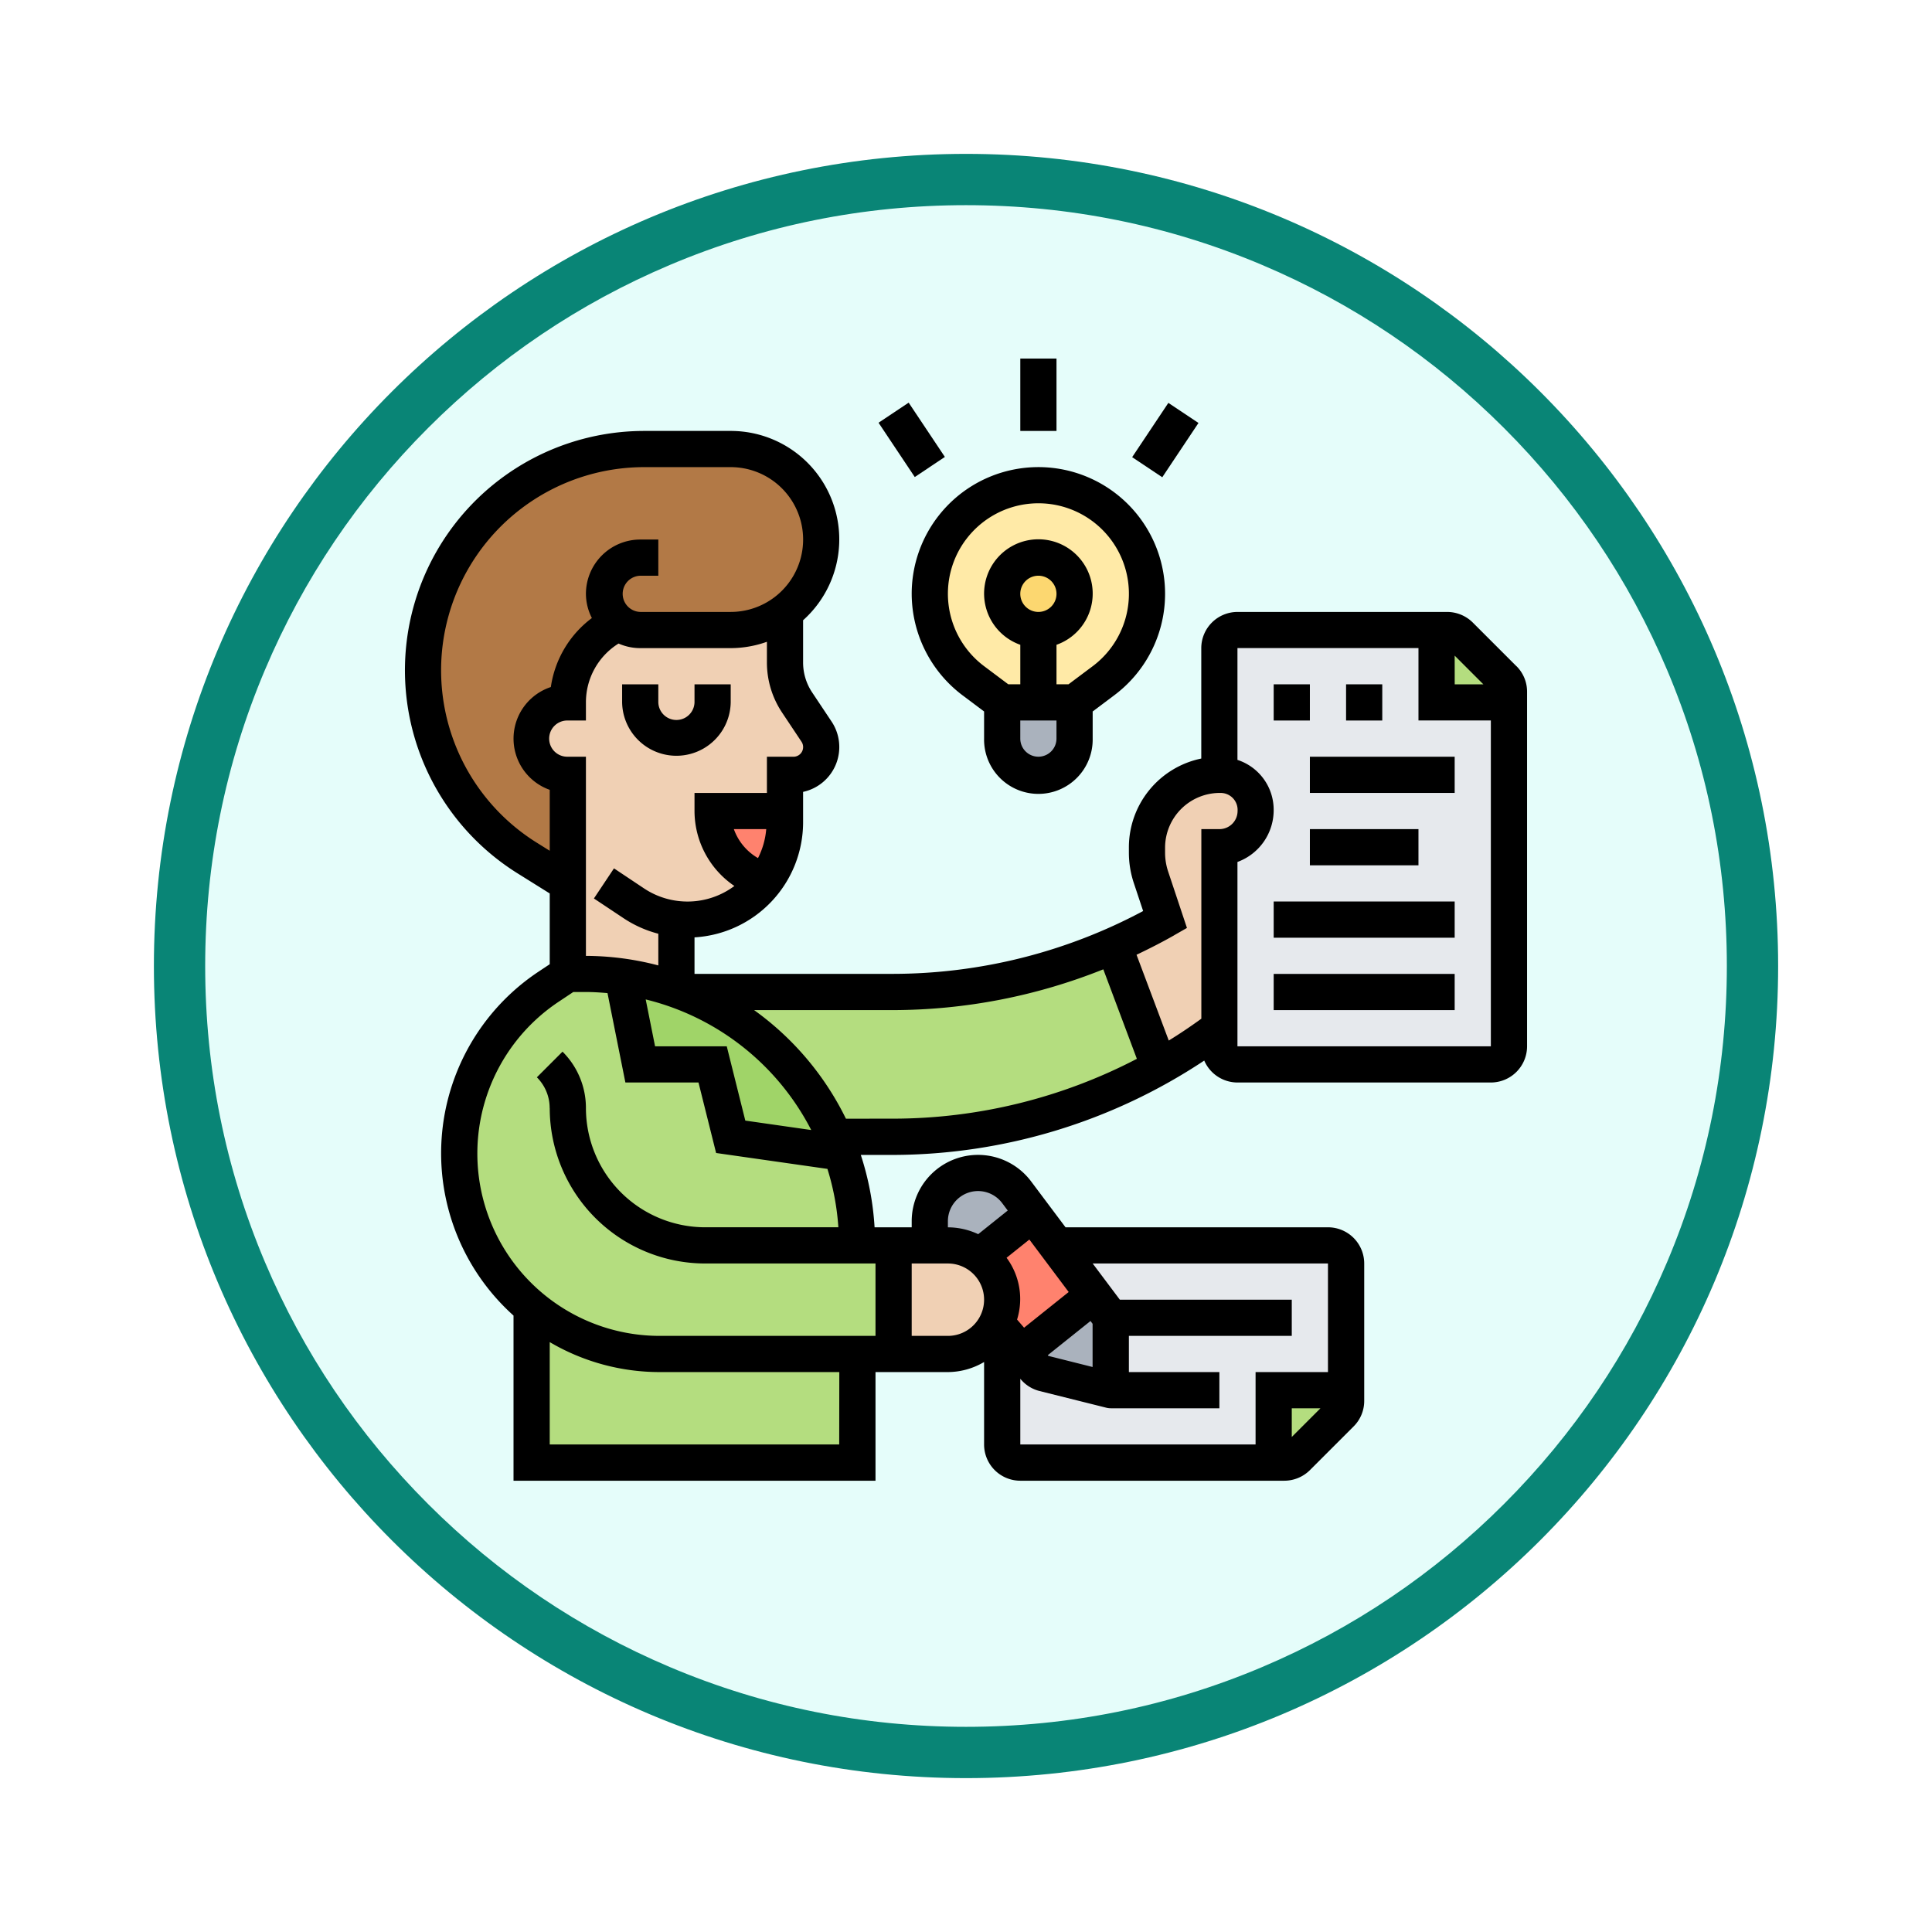<svg xmlns="http://www.w3.org/2000/svg" xmlns:xlink="http://www.w3.org/1999/xlink" width="113" height="113" viewBox="0 0 113 113">
  <defs>
    <filter id="Trazado_982547" x="0" y="0" width="113" height="113" filterUnits="userSpaceOnUse">
      <feOffset dy="3" input="SourceAlpha"/>
      <feGaussianBlur stdDeviation="3" result="blur"/>
      <feFlood flood-opacity="0.161"/>
      <feComposite operator="in" in2="blur"/>
      <feComposite in="SourceGraphic"/>
    </filter>
  </defs>
  <g id="Grupo_1208593" data-name="Grupo 1208593" transform="translate(-1216 -3817.905)">
    <g id="Grupo_1208152" data-name="Grupo 1208152" transform="translate(0 -2083.095)">
      <g id="Grupo_1202435" data-name="Grupo 1202435" transform="translate(-0.56 1255.486)">
        <g id="Grupo_1202052" data-name="Grupo 1202052" transform="translate(1225.561 4651.514)">
          <g id="Grupo_1172010" data-name="Grupo 1172010" transform="translate(0)">
            <g id="Grupo_1171046" data-name="Grupo 1171046">
              <g id="Grupo_1148525" data-name="Grupo 1148525">
                <g transform="matrix(1, 0, 0, 1, -9, -6)" filter="url(#Trazado_982547)">
                  <g id="Trazado_982547-2" data-name="Trazado 982547" transform="translate(9 6)" fill="#e5fdfa">
                    <path d="M 47.5 93.5 C 41.289 93.5 35.265 92.284 29.595 89.886 C 24.118 87.569 19.198 84.252 14.973 80.027 C 10.748 75.802 7.431 70.882 5.114 65.405 C 2.716 59.735 1.5 53.711 1.5 47.5 C 1.5 41.289 2.716 35.265 5.114 29.595 C 7.431 24.118 10.748 19.198 14.973 14.973 C 19.198 10.748 24.118 7.431 29.595 5.114 C 35.265 2.716 41.289 1.5 47.5 1.5 C 53.711 1.5 59.735 2.716 65.405 5.114 C 70.882 7.431 75.802 10.748 80.027 14.973 C 84.252 19.198 87.569 24.118 89.886 29.595 C 92.284 35.265 93.5 41.289 93.5 47.5 C 93.5 53.711 92.284 59.735 89.886 65.405 C 87.569 70.882 84.252 75.802 80.027 80.027 C 75.802 84.252 70.882 87.569 65.405 89.886 C 59.735 92.284 53.711 93.5 47.5 93.5 Z" stroke="none"/>
                    <path d="M 47.5 3 C 41.491 3 35.664 4.176 30.18 6.496 C 24.881 8.737 20.122 11.946 16.034 16.034 C 11.946 20.122 8.737 24.881 6.496 30.18 C 4.176 35.664 3 41.491 3 47.5 C 3 53.509 4.176 59.336 6.496 64.82 C 8.737 70.119 11.946 74.878 16.034 78.966 C 20.122 83.054 24.881 86.263 30.18 88.504 C 35.664 90.824 41.491 92 47.5 92 C 53.509 92 59.336 90.824 64.82 88.504 C 70.119 86.263 74.878 83.054 78.966 78.966 C 83.054 74.878 86.263 70.119 88.504 64.82 C 90.824 59.336 92 53.509 92 47.5 C 92 41.491 90.824 35.664 88.504 30.18 C 86.263 24.881 83.054 20.122 78.966 16.034 C 74.878 11.946 70.119 8.737 64.82 6.496 C 59.336 4.176 53.509 3 47.5 3 M 47.5 0 C 73.734 0 95 21.266 95 47.5 C 95 73.734 73.734 95 47.5 95 C 21.266 95 0 73.734 0 47.5 C 0 21.266 21.266 0 47.5 0 Z" stroke="none" fill="#098576"/>
                  </g>
                </g>
              </g>
            </g>
          </g>
        </g>
      </g>
    </g>
    <g id="curriculum_3212125" transform="translate(1238.684 3837.876)">
      <g id="Grupo_1208591" data-name="Grupo 1208591" transform="translate(2.059 6.293)">
        <g id="Grupo_1208572" data-name="Grupo 1208572" transform="translate(15.244 29.037)">
          <path id="Trazado_1049082" data-name="Trazado 1049082" d="M41.552,33.441l2.668,7.1a31.6,31.6,0,0,1-15.54,4.076h-3.44A15.949,15.949,0,0,0,16.4,36.151H28.616a31.769,31.769,0,0,0,8.246-1.08,32.276,32.276,0,0,0,4.679-1.641Z" transform="translate(-16.4 -33.43)" fill="#b4dd7f"/>
        </g>
        <g id="Grupo_1208573" data-name="Grupo 1208573" transform="translate(6.351 50.23)">
          <path id="Trazado_1049083" data-name="Trazado 1049083" d="M27.054,56.149V62.5H8V53.45a11.712,11.712,0,0,0,7.484,2.7Z" transform="translate(-8 -53.45)" fill="#b4dd7f"/>
        </g>
        <g id="Grupo_1208574" data-name="Grupo 1208574" transform="translate(2.117 30.699)">
          <path id="Trazado_1049084" data-name="Trazado 1049084" d="M29.406,50.879V57.23H15.718a11.725,11.725,0,0,1-6.5-21.479L10.351,35H11.41a15.923,15.923,0,0,1,2.149.148l1.027,5.145H18.82l1.059,4.234,6.457.921a15.917,15.917,0,0,1,.953,5.431Z" transform="translate(-4 -35)" fill="#b4dd7f"/>
        </g>
        <g id="Grupo_1208575" data-name="Grupo 1208575" transform="translate(11.676 30.847)">
          <path id="Trazado_1049085" data-name="Trazado 1049085" d="M25.807,45.44l-6.457-.921-1.059-4.234H14.057L13.03,35.14a15.5,15.5,0,0,1,3.144.762c.138.042.286.1.423.148a15.949,15.949,0,0,1,8.839,8.469C25.574,44.826,25.691,45.133,25.807,45.44Z" transform="translate(-13.03 -35.14)" fill="#a0d468"/>
        </g>
        <g id="Grupo_1208576" data-name="Grupo 1208576">
          <path id="Trazado_1049086" data-name="Trazado 1049086" d="M13.433,16.162l-.127.064a5.119,5.119,0,0,0-2.837,4.594,2.117,2.117,0,0,0,0,4.234v6.351L8.087,29.913A12.938,12.938,0,0,1,14.936,6H20a5.293,5.293,0,0,1,3.176,9.527A5.231,5.231,0,0,1,20,16.586H14.7A2.13,2.13,0,0,1,13.433,16.162Z" transform="translate(-2 -6)" fill="#b27946"/>
        </g>
        <g id="Grupo_1208577" data-name="Grupo 1208577" transform="translate(33.874 14.82)">
          <path id="Trazado_1049087" data-name="Trazado 1049087" d="M36.117,20h2.117v2.117a2.133,2.133,0,0,1-2.117,2.117A2.123,2.123,0,0,1,34,22.117V20Z" transform="translate(-34 -20)" fill="#aab2bd"/>
        </g>
        <g id="Grupo_1208578" data-name="Grupo 1208578" transform="translate(29.64 2.117)">
          <path id="Trazado_1049088" data-name="Trazado 1049088" d="M36.351,20.7H34.234l-1.694-1.27a6.181,6.181,0,0,1-1.874-2.244,6.358,6.358,0,0,1,.6-6.648,6.181,6.181,0,0,1,2.244-1.874,6.368,6.368,0,0,1,5.674,0,6.181,6.181,0,0,1,2.244,1.874,6.351,6.351,0,0,1-1.27,8.892L38.469,20.7Z" transform="translate(-30 -8)" fill="#ffeaa7"/>
        </g>
        <g id="Grupo_1208579" data-name="Grupo 1208579" transform="translate(33.874 6.351)">
          <ellipse id="Elipse_12576" data-name="Elipse 12576" cx="2.5" cy="2" rx="2.5" ry="2" transform="translate(-0.301 0.356)" fill="#fcd770"/>
        </g>
        <g id="Grupo_1208580" data-name="Grupo 1208580" transform="translate(33.874 46.577)">
          <path id="Trazado_1049089" data-name="Trazado 1049089" d="M36.445,57.495l3.906.974V54.584a1.016,1.016,0,0,0-.064-.349.918.918,0,0,0-.148-.286l-.783-1.037L37.176,50H53.054a1.062,1.062,0,0,1,1.059,1.059v7.41H49.879V62.7H35.059A1.062,1.062,0,0,1,34,61.644v-6.7l1.143,1.334.752.879a1.076,1.076,0,0,0,.55.339Z" transform="translate(-34 -50)" fill="#e6e9ed"/>
        </g>
        <g id="Grupo_1208581" data-name="Grupo 1208581" transform="translate(46.577 10.586)">
          <path id="Trazado_1049090" data-name="Trazado 1049090" d="M46,39.289V28.7a2.11,2.11,0,0,0,2.117-2.117v-.1A2.029,2.029,0,0,0,46.1,24.469H46v-7.41A1.062,1.062,0,0,1,47.059,16H58.7v4.234h4.234V40.347a1.062,1.062,0,0,1-1.059,1.059H47.059A1.062,1.062,0,0,1,46,40.347Z" transform="translate(-46 -16)" fill="#e6e9ed"/>
        </g>
        <g id="Grupo_1208582" data-name="Grupo 1208582" transform="translate(59.28 10.586)">
          <path id="Trazado_1049091" data-name="Trazado 1049091" d="M59.366,16.307l2.562,2.562a1.068,1.068,0,0,1,.307.741v.625H58V16h.625a1.068,1.068,0,0,1,.741.307Z" transform="translate(-58 -16)" fill="#b4dd7f"/>
        </g>
        <g id="Grupo_1208583" data-name="Grupo 1208583" transform="translate(49.753 55.046)">
          <path id="Trazado_1049092" data-name="Trazado 1049092" d="M49,58h4.234v.625a1.068,1.068,0,0,1-.307.741l-2.562,2.562a1.068,1.068,0,0,1-.741.307H49Z" transform="translate(-49 -58)" fill="#b4dd7f"/>
        </g>
        <g id="Grupo_1208584" data-name="Grupo 1208584" transform="translate(27.523 46.577)">
          <path id="Trazado_1049093" data-name="Trazado 1049093" d="M34.351,53.176l-.318,1.387-.614.857a3.168,3.168,0,0,1-2.244.932H28V50h3.176a3.176,3.176,0,0,1,1.874.614,3.138,3.138,0,0,1,1.3,2.562Z" transform="translate(-28 -50)" fill="#f0d0b4"/>
        </g>
        <g id="Grupo_1208585" data-name="Grupo 1208585" transform="translate(40.385 19.054)">
          <path id="Trazado_1049094" data-name="Trazado 1049094" d="M46.438,24a2.029,2.029,0,0,1,2.022,2.022v.1a2.11,2.11,0,0,1-2.117,2.117V38.82A31.611,31.611,0,0,1,42.828,41.1l-2.668-7.1-.011-.011a30.881,30.881,0,0,0,3.017-1.514l-.826-2.477a4.457,4.457,0,0,1-.233-1.44v-.318A4.233,4.233,0,0,1,46.343,24h.011Z" transform="translate(-40.15 -24)" fill="#f0d0b4"/>
        </g>
        <g id="Grupo_1208586" data-name="Grupo 1208586" transform="translate(6.351 9.527)">
          <path id="Trazado_1049095" data-name="Trazado 1049095" d="M14.351,16.059h5.293A5.231,5.231,0,0,0,22.82,15v2.953a4.227,4.227,0,0,0,.709,2.35L24.662,22a1.625,1.625,0,0,1-1.355,2.53H22.82v2.117H18.586a4.2,4.2,0,0,0,.879,2.583,4.133,4.133,0,0,0,2.212,1.493A5.659,5.659,0,0,1,17.136,33a4.7,4.7,0,0,1-.667-.042v4.128a15.5,15.5,0,0,0-3.144-.762,15.923,15.923,0,0,0-2.149-.148H10.117V24.527a2.117,2.117,0,0,1,0-4.234A5.119,5.119,0,0,1,12.954,15.7l.127-.064a2.13,2.13,0,0,0,1.27.423Z" transform="translate(-8 -15)" fill="#f0d0b4"/>
        </g>
        <g id="Grupo_1208587" data-name="Grupo 1208587" transform="translate(35.018 49.489)">
          <path id="Trazado_1049096" data-name="Trazado 1049096" d="M36.382,57.334a1.076,1.076,0,0,1-.55-.339l-.752-.879,4.213-3.366.783,1.037a.918.918,0,0,1,.148.286,1.016,1.016,0,0,1,.064.349v3.885Z" transform="translate(-35.08 -52.75)" fill="#aab2bd"/>
        </g>
        <g id="Grupo_1208588" data-name="Grupo 1208588" transform="translate(29.64 42.343)">
          <path id="Trazado_1049097" data-name="Trazado 1049097" d="M36.023,48.382l-3.091,2.466a3.176,3.176,0,0,0-1.874-.614H30.2a2.928,2.928,0,0,1-.2-1.048v-.36a2.821,2.821,0,0,1,5.081-1.694Z" transform="translate(-30 -46)" fill="#aab2bd"/>
        </g>
        <g id="Grupo_1208589" data-name="Grupo 1208589" transform="translate(32.572 44.725)">
          <path id="Trazado_1049098" data-name="Trazado 1049098" d="M35.861,48.25,37.248,50.1l2.181,2.911L35.215,56.38l-1.143-1.334-.318-.381.318-1.387a3.138,3.138,0,0,0-1.3-2.562Z" transform="translate(-32.77 -48.25)" fill="#ff826e"/>
        </g>
        <g id="Grupo_1208590" data-name="Grupo 1208590" transform="translate(16.937 21.172)">
          <path id="Trazado_1049099" data-name="Trazado 1049099" d="M22.234,26v.667a5.6,5.6,0,0,1-1.143,3.409,4.133,4.133,0,0,1-2.212-1.493A4.2,4.2,0,0,1,18,26Z" transform="translate(-18 -26)" fill="#ff826e"/>
        </g>
      </g>
      <g id="Grupo_1208592" data-name="Grupo 1208592" transform="translate(1 1)">
        <path id="Trazado_1049100" data-name="Trazado 1049100" d="M17.234,20.059a1.059,1.059,0,0,1-2.117,0V19H13v1.059a3.176,3.176,0,0,0,6.351,0V19H17.234Z" transform="translate(-0.297 0.054)"/>
        <path id="Trazado_1049101" data-name="Trazado 1049101" d="M66.012,18.762l-2.555-2.555a2.129,2.129,0,0,0-1.5-.62H49.695A2.119,2.119,0,0,0,47.577,17.7v6.461a5.306,5.306,0,0,0-4.234,5.187v.317a5.608,5.608,0,0,0,.288,1.775l.546,1.64a31.133,31.133,0,0,1-14.661,3.675H17.937V34.62a6.749,6.749,0,0,0,6.351-6.726V26.111A2.684,2.684,0,0,0,25.955,22l-1.133-1.7a3.153,3.153,0,0,1-.534-1.76V16.072A6.343,6.343,0,0,0,20.054,5H15A14,14,0,0,0,7.579,30.871l1.89,1.181v4.139l-.661.439A12.754,12.754,0,0,0,7.351,56.741V66.4H28.523V60.046h4.234a4.191,4.191,0,0,0,2.117-.589V64.28A2.119,2.119,0,0,0,36.992,66.4h15.44a2.129,2.129,0,0,0,1.5-.62l2.555-2.555a2.1,2.1,0,0,0,.62-1.5v-8.03a2.119,2.119,0,0,0-2.117-2.117H39.638l-2.01-2.68a3.881,3.881,0,0,0-6.988,2.328v.353H28.469a16.783,16.783,0,0,0-.806-4.234h1.918A33.025,33.025,0,0,0,47.75,41.826a2.12,2.12,0,0,0,1.945,1.283h14.82a2.119,2.119,0,0,0,2.117-2.117V20.258a2.1,2.1,0,0,0-.62-1.5Zm-3.614-.62,1.679,1.679H62.4ZM45.985,34.5l.754-.431-1.1-3.3a3.486,3.486,0,0,1-.179-1.1v-.317a3.205,3.205,0,0,1,3.268-3.179A.992.992,0,0,1,49.7,27.23a1.06,1.06,0,0,1-1.059,1.059h-1.06V39.377c-.62.449-1.254.878-1.906,1.278L43.79,35.638c.744-.354,1.479-.728,2.2-1.138ZM24.764,45.889l-3.856-.552-1.085-4.345H15.63l-.548-2.742A14.856,14.856,0,0,1,24.764,45.889Zm-4.526-17.6h1.894a4.561,4.561,0,0,1-.482,1.695A3.192,3.192,0,0,1,20.238,28.289Zm2.823-6.814,1.133,1.7a.566.566,0,0,1-.471.881H22.172v2.117H17.937V27.23a5.312,5.312,0,0,0,2.332,4.385,4.588,4.588,0,0,1-5.3.131l-1.742-1.162-1.174,1.761L13.8,33.508a6.741,6.741,0,0,0,2.02.9v1.853a16.837,16.837,0,0,0-4.234-.558V24.054H10.527a1.059,1.059,0,1,1,0-2.117h1.059V20.879a4.049,4.049,0,0,1,1.908-3.444,3.15,3.15,0,0,0,1.268.268h5.293a6.326,6.326,0,0,0,2.117-.371v1.206a5.271,5.271,0,0,0,.889,2.936ZM8.7,29.075A11.882,11.882,0,0,1,15,7.117h5.055a4.234,4.234,0,1,1,0,8.469H14.762a1.059,1.059,0,0,1,0-2.117H15.82V11.352H14.762a3.18,3.18,0,0,0-3.176,3.176,3.126,3.126,0,0,0,.348,1.415,6.133,6.133,0,0,0-2.4,4.036,3.177,3.177,0,0,0-.065,6.012v3.564Zm17.7,35.205H9.469V58.293A12.683,12.683,0,0,0,15.9,60.046H26.406Zm6.351-6.351H30.64V53.695h2.117a2.117,2.117,0,1,1,0,4.234Zm8.469-.706v2.526L38.635,59.1l-.036-.042,2.5-2Zm-4.007.228-.41-.477a4.052,4.052,0,0,0-.614-3.614l1.333-1.066,2.3,3.069ZM52.87,63.842V62.163h1.679Zm2.117-10.148v6.351H50.753V64.28H36.992V60.437l.035.041a2.1,2.1,0,0,0,1.095.677l3.906.977a1.124,1.124,0,0,0,.257.031h6.351V60.046H43.343V57.929H52.87V55.812H42.814l-1.588-2.117Zm-22.23-2.47a1.764,1.764,0,0,1,3.176-1.059l.324.432L34.53,51.98a4.183,4.183,0,0,0-1.773-.4ZM9.469,44.606a9.1,9.1,0,0,0,9.089,9.089h9.965v4.234H15.9A10.665,10.665,0,0,1,9.982,38.392l.865-.576h.739c.427,0,.845.029,1.262.064l1.046,5.229h4.276L19.2,47.232l6.511.93a14.749,14.749,0,0,1,.64,3.415H18.559a6.98,6.98,0,0,1-6.973-6.972,4.642,4.642,0,0,0-1.369-3.3l-1.5,1.5a2.538,2.538,0,0,1,.748,1.807Zm17.324.62a17.028,17.028,0,0,0-5.37-6.351h8.094A33.247,33.247,0,0,0,41.847,36.49l1.963,5.234a30.92,30.92,0,0,1-14.228,3.5Zm22.9-4.234V30.21a3.223,3.223,0,0,0,2.118-3.07,3.065,3.065,0,0,0-2.118-2.9V17.7H60.28v4.234h4.234V40.992Z" transform="translate(-1 -0.766)"/>
        <path id="Trazado_1049102" data-name="Trazado 1049102" d="M49,19h2.117v2.117H49Z" transform="translate(1.812 0.054)"/>
        <path id="Trazado_1049103" data-name="Trazado 1049103" d="M53,19h2.117v2.117H53Z" transform="translate(2.046 0.054)"/>
        <path id="Trazado_1049104" data-name="Trazado 1049104" d="M51,23h8.469v2.117H51Z" transform="translate(1.929 0.289)"/>
        <path id="Trazado_1049105" data-name="Trazado 1049105" d="M51,27h6.351v2.117H51Z" transform="translate(1.929 0.523)"/>
        <path id="Trazado_1049106" data-name="Trazado 1049106" d="M49,31H59.586v2.117H49Z" transform="translate(1.812 0.757)"/>
        <path id="Trazado_1049107" data-name="Trazado 1049107" d="M49,35H59.586v2.117H49Z" transform="translate(1.812 0.992)"/>
        <path id="Trazado_1049108" data-name="Trazado 1049108" d="M29,14.41a7.447,7.447,0,0,0,2.964,5.928l1.27.953v1.588a3.176,3.176,0,1,0,6.351,0V21.291l1.269-.953A7.41,7.41,0,1,0,29,14.41Zm7.41,9.527a1.06,1.06,0,0,1-1.059-1.059V21.82h2.117v1.059A1.06,1.06,0,0,1,36.41,23.937ZM35.351,14.41a1.059,1.059,0,1,1,1.059,1.059A1.06,1.06,0,0,1,35.351,14.41Zm-3.176-3.176a5.293,5.293,0,1,1,7.409,7.41L38.174,19.7h-.705V17.391a3.176,3.176,0,1,0-2.117,0V19.7h-.705l-1.412-1.059a5.293,5.293,0,0,1-1.059-7.41Z" transform="translate(0.64 -0.649)"/>
        <path id="Trazado_1049109" data-name="Trazado 1049109" d="M0,0H2.117V3.817H0Z" transform="matrix(0.832, -0.555, 0.555, 0.832, 27.701, 3.754)"/>
        <path id="Trazado_1049110" data-name="Trazado 1049110" d="M0,0H3.817V2.117H0Z" transform="matrix(0.555, -0.832, 0.832, 0.555, 42.534, 5.768)"/>
        <path id="Trazado_1049111" data-name="Trazado 1049111" d="M35,1h2.117V5.234H35Z" transform="translate(0.992 -1)"/>
      </g>
    </g>
  </g>
</svg>
